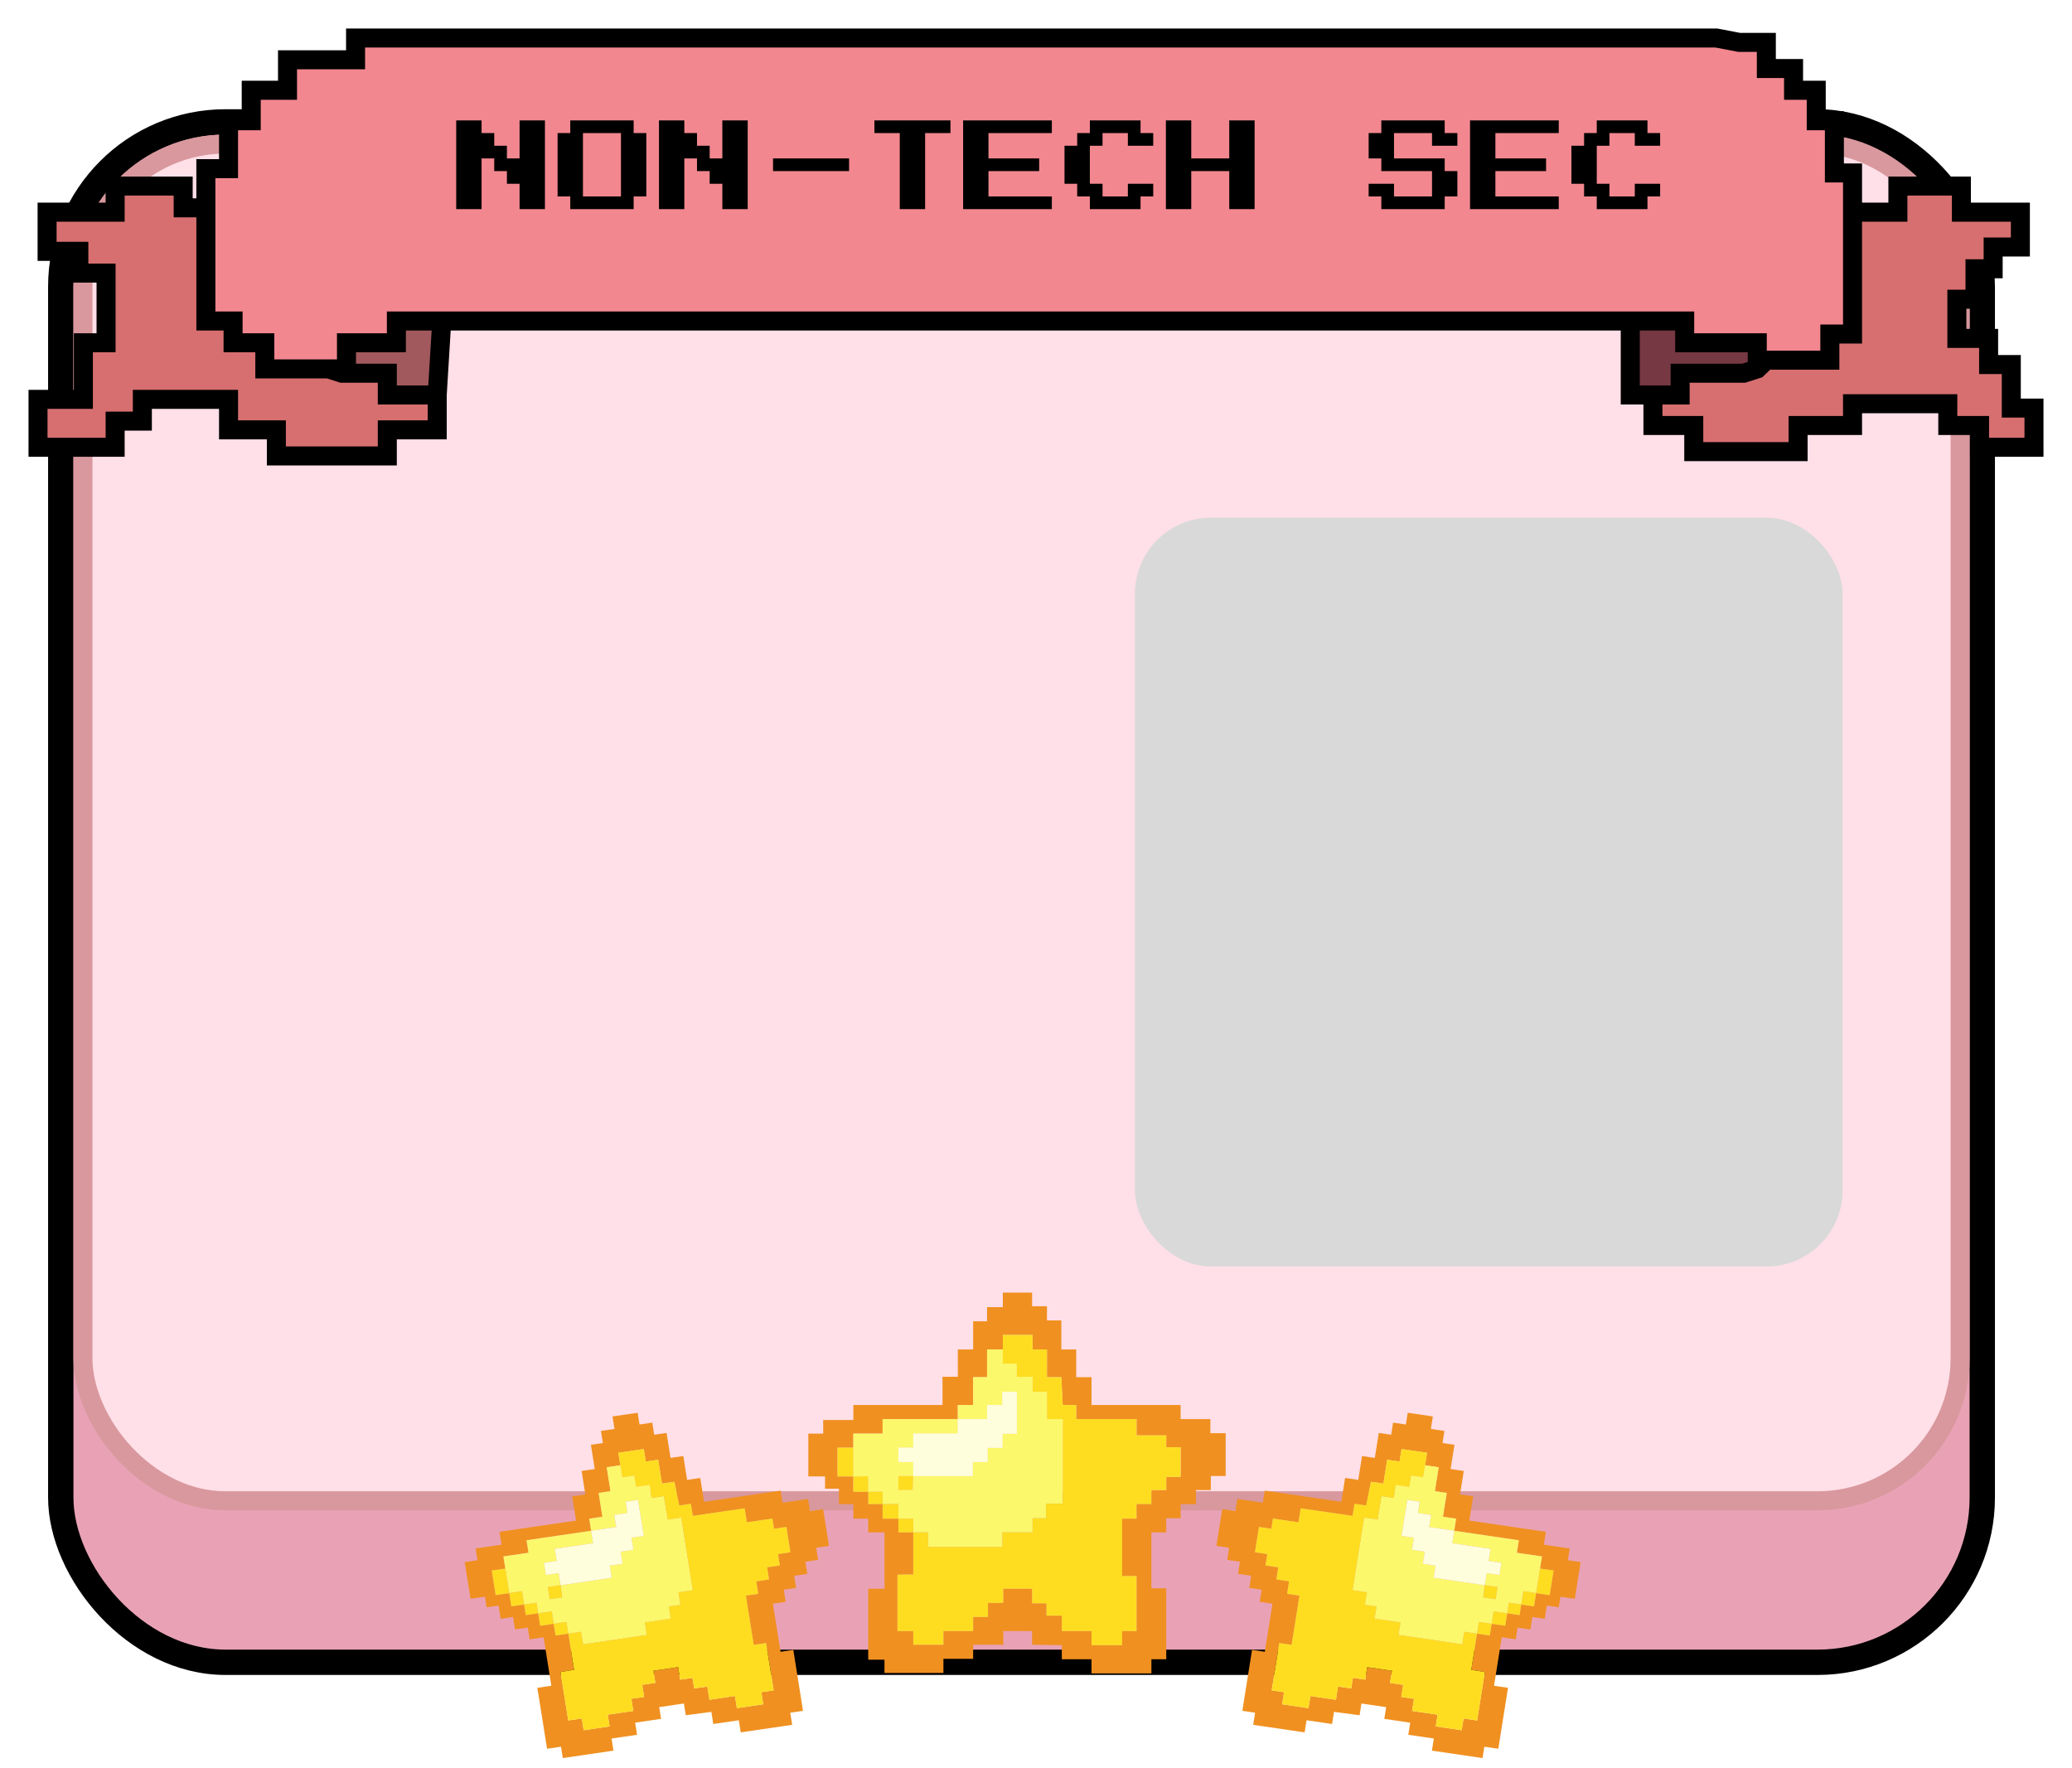 <svg width="327" height="279" viewBox="0 0 327 279" fill="none" xmlns="http://www.w3.org/2000/svg">
<rect x="9.59" y="19.236" width="303.25" height="243.078" rx="26" fill="#E9A2B5" stroke="black" stroke-width="4"/>
<rect x="13.09" y="22.736" width="296.25" height="214.094" rx="22.5" fill="#FFDFE8" stroke="#D8989D" stroke-width="3"/>
<path fill-rule="evenodd" clip-rule="evenodd" d="M167.572 259.613V261.838H172.261V264.064H181.712V261.838H184.056V250.642H181.712V241.811H184.056V239.585H186.327V237.36H188.745V235.135H191.09V232.909H193.434V226.164H191.016V223.939H186.327V221.713H172.261V217.332H169.843V212.951H167.499V208.362H165.228V206.136H162.883V203.98H158.268V206.275H155.777V208.501H153.579V212.951H151.161V217.263H148.743V221.713H134.677V224.078H129.915V226.234H127.57V232.979H130.208V234.926H132.406V237.36H134.677V239.655H137.021V241.811H139.585V250.712H137.021V261.908H139.585V263.994H148.89V261.769H153.579V259.544H158.341V257.388H162.883V259.544L167.572 259.613ZM162.883 250.712H158.341V252.937H155.923V255.163H153.579V257.388H148.89V259.544H144.128V257.388H141.637V248.487C142.467 248.463 144.128 248.431 144.128 248.487V241.811H141.783V239.655H139.292V237.36H137.021V235.413H134.677V232.979H132.186V228.459H134.677V227.833V227.346V227.033V226.234H139.292V223.939H151.161V221.713H153.579V217.332H155.777V212.951H158.268V210.656H162.956V212.951H165.228V217.332H167.499L167.719 221.713H169.843V223.939H179.367V226.512H184.056V228.389H186.327V233.049H184.056V235.135H181.712V237.36H179.367V239.655H177.096V248.695H179.367V257.388H177.096V259.613H172.261V257.388H167.572V254.954H165.154V253.007H162.883V250.712Z" fill="#F09020"/>
<path d="M158.268 212.951H155.777V217.332H153.579V221.713H151.161V223.939H155.777V221.713H158.194V219.627H160.466V226.234H158.194V228.459H155.85V230.684H153.505V232.909H144.128L144.055 235.135H141.783V232.909H144.128V230.684H141.783V228.459H144.128V226.234H151.161V223.939H139.292V226.234H134.677V227.033V227.346V227.833V228.459V232.979L137.021 232.949V235.413H139.292V237.36H141.783V239.655H144.128V241.811H146.472V244.106H158.194V241.811H162.956V239.585H165.081V237.291H167.719V223.939H165.228V219.627H162.956V217.263H160.466V215.177H158.268V212.951Z" fill="#FBF86B"/>
<path fill-rule="evenodd" clip-rule="evenodd" d="M158.341 250.712H162.883V253.007H165.154V254.954H167.572V257.388H172.261V259.613H177.096V257.388H179.367V248.695H177.096V239.655H179.367V237.36H181.712V235.135H184.056V233.049H186.327V228.389H184.056V226.512H179.367V223.939H169.843V221.713H167.719L167.499 217.332H165.228V212.951H162.956V210.656H158.268V212.951V215.177H160.466V217.263H162.956V219.627H165.228V223.939H167.719V237.291H165.081V239.585H162.956V241.811H158.194V244.106H146.472V241.811H144.128V239.655H141.783V237.36H139.292V235.413H137.021V232.949L134.677 232.979V228.459H132.186V232.979H134.677V235.413H137.021V237.36H139.292V239.655H141.783V241.811H144.128V248.487C144.128 248.431 142.467 248.463 141.637 248.487V257.388H144.128V259.544H148.89V257.388H153.579V255.163H155.923V252.937H158.341V250.712ZM141.783 232.909H144.128L144.055 235.135H141.783V232.909Z" fill="#FEDD20"/>
<path d="M160.466 219.627H158.194V221.713H155.777V223.939H151.161V226.234H144.128V228.459H141.783V230.684H144.128V232.909H153.505V230.684H155.85V228.459H158.194V226.234H160.466V219.627Z" fill="#FEFEDC"/>
<path fill-rule="evenodd" clip-rule="evenodd" d="M112.267 270.14L112.571 272.052L116.599 271.462L116.903 273.373L125.022 272.183L124.718 270.272L126.732 269.976L125.201 260.359L123.187 260.654L121.979 253.067L123.993 252.772L123.689 250.86L125.64 250.574L125.336 248.663L127.412 248.358L127.108 246.447L129.122 246.151L128.818 244.24L130.832 243.945L129.909 238.15L127.833 238.454L127.528 236.543L123.5 237.133L123.196 235.222L111.112 236.993L110.513 233.229L108.436 233.534L107.837 229.77L105.824 230.065L105.196 226.123L103.245 226.409L102.941 224.497L100.927 224.792L100.632 222.94L96.667 223.521L96.981 225.493L94.841 225.806L95.145 227.718L93.257 227.995L93.866 231.818L91.789 232.123L92.378 235.826L90.302 236.131L90.91 239.954L78.826 241.725L79.15 243.756L75.059 244.356L75.354 246.208L73.34 246.503L74.262 252.298L76.528 251.965L76.794 253.638L78.682 253.361L79.015 255.452L80.966 255.166L81.279 257.138L83.293 256.842L83.588 258.694L85.791 258.371L87.008 266.018L84.805 266.341L86.336 275.959L88.539 275.636L88.824 277.428L96.817 276.256L96.513 274.345L100.541 273.754L100.236 271.843L104.327 271.243L104.032 269.391L107.935 268.819L108.229 270.671L112.267 270.14ZM107.022 263.084L103.12 263.656L103.424 265.568L101.347 265.872L101.651 267.784L99.637 268.079L99.942 269.991L95.914 270.581L96.209 272.433L92.118 273.033L91.823 271.181L89.683 271.494L88.466 263.848C89.176 263.724 90.598 263.487 90.606 263.534L89.693 257.799L87.679 258.095L87.384 256.243L85.245 256.556L84.931 254.585L82.98 254.871L82.713 253.198L80.7 253.494L80.367 251.403L78.227 251.716L77.609 247.833L79.749 247.52L79.663 246.982L79.597 246.564L79.554 246.295L79.444 245.608L83.409 245.027L83.096 243.056L93.291 241.561L92.987 239.65L95.064 239.345L94.465 235.582L96.353 235.305L95.754 231.541L97.894 231.228L97.58 229.256L101.608 228.666L101.921 230.637L103.872 230.351L104.472 234.115L106.423 233.829L107.21 237.565L109.036 237.297L109.34 239.209L117.521 238.01L117.873 240.22L121.901 239.629L122.158 241.242L124.109 240.956L124.746 244.959L122.795 245.245L123.08 247.037L121.066 247.332L121.371 249.244L119.357 249.539L119.67 251.51L117.719 251.796L118.955 259.562L120.907 259.276L122.095 266.744L120.144 267.03L120.448 268.941L116.295 269.55L115.99 267.638L111.962 268.229L111.63 266.138L109.553 266.442L109.286 264.77L107.335 265.056L107.022 263.084Z" fill="#F09020"/>
<path d="M97.894 231.228L95.754 231.541L96.353 235.305L94.465 235.582L95.064 239.345L92.987 239.65L93.291 241.561L97.256 240.98L96.952 239.068L99.029 238.764L98.743 236.972L100.694 236.686L101.598 242.361L99.647 242.647L99.951 244.559L97.937 244.854L98.241 246.765L96.227 247.061L96.532 248.972L88.476 250.153L88.717 252.074L86.766 252.36L86.462 250.448L88.476 250.153L88.172 248.241L86.158 248.537L85.853 246.625L87.867 246.33L87.563 244.418L93.605 243.533L93.291 241.561L83.096 243.056L83.409 245.027L79.444 245.608L79.554 246.295L79.597 246.564L79.663 246.982L79.749 247.52L80.367 251.403L82.377 251.082L82.713 253.198L84.665 252.912L84.931 254.585L87.07 254.271L87.384 256.243L89.398 255.948L89.693 257.799L91.707 257.504L92.021 259.476L102.09 258L101.777 256.028L105.868 255.429L105.563 253.517L107.388 253.25L107.075 251.278L109.34 250.946L107.515 239.476L105.375 239.79L104.785 236.086L102.834 236.372L102.511 234.341L100.371 234.655L100.086 232.863L98.198 233.139L97.894 231.228Z" fill="#FBF86B"/>
<path fill-rule="evenodd" clip-rule="evenodd" d="M103.12 263.656L107.022 263.084L107.335 265.056L109.286 264.77L109.553 266.442L111.63 266.138L111.962 268.229L115.99 267.638L116.295 269.55L120.448 268.941L120.144 267.03L122.095 266.744L120.907 259.276L118.955 259.562L117.719 251.796L119.67 251.51L119.357 249.539L121.371 249.244L121.066 247.332L123.08 247.037L122.795 245.245L124.746 244.959L124.109 240.956L122.158 241.242L121.901 239.629L117.873 240.22L117.521 238.01L109.34 239.209L109.036 237.297L107.21 237.565L106.423 233.829L104.472 234.115L103.872 230.351L101.921 230.637L101.608 228.666L97.58 229.256L97.894 231.228L98.198 233.139L100.086 232.863L100.371 234.655L102.511 234.341L102.834 236.372L104.785 236.086L105.375 239.79L107.515 239.476L109.34 250.946L107.075 251.278L107.388 253.25L105.563 253.517L105.868 255.429L101.777 256.028L102.09 258L92.021 259.476L91.707 257.504L89.693 257.799L89.398 255.948L87.384 256.243L87.07 254.271L84.931 254.585L84.665 252.912L82.713 253.198L82.377 251.082L80.367 251.403L79.749 247.52L77.609 247.833L78.227 251.716L80.367 251.403L80.7 253.494L82.713 253.198L82.98 254.871L84.931 254.585L85.245 256.556L87.384 256.243L87.679 258.095L89.693 257.799L90.606 263.534C90.598 263.487 89.176 263.724 88.466 263.848L89.683 271.494L91.823 271.181L92.118 273.033L96.209 272.433L95.914 270.581L99.942 269.991L99.637 268.079L101.651 267.784L101.347 265.872L103.424 265.568L103.12 263.656ZM86.462 250.448L88.476 250.153L88.717 252.074L86.766 252.36L86.462 250.448Z" fill="#FEDD20"/>
<path d="M100.694 236.686L98.743 236.972L99.029 238.764L96.952 239.068L97.256 240.98L93.291 241.561L93.605 243.533L87.563 244.418L87.867 246.33L85.853 246.625L86.158 248.537L88.172 248.241L88.476 250.153L96.532 248.972L96.227 247.061L98.241 246.765L97.937 244.854L99.951 244.559L99.647 242.647L101.598 242.361L100.694 236.686Z" fill="#FEFEDC"/>
<path fill-rule="evenodd" clip-rule="evenodd" d="M210.53 270.14L210.226 272.052L206.198 271.462L205.894 273.373L197.775 272.183L198.079 270.272L196.065 269.976L197.596 260.359L199.61 260.654L200.818 253.067L198.804 252.772L199.108 250.86L197.157 250.574L197.461 248.663L195.384 248.358L195.689 246.447L193.675 246.151L193.979 244.24L191.965 243.945L192.887 238.15L194.964 238.454L195.269 236.543L199.297 237.133L199.601 235.222L211.684 236.993L212.283 233.229L214.36 233.534L214.959 229.77L216.973 230.065L217.601 226.123L219.552 226.409L219.856 224.497L221.87 224.792L222.165 222.94L226.13 223.521L225.816 225.493L227.956 225.806L227.652 227.718L229.54 227.995L228.931 231.818L231.008 232.123L230.419 235.826L232.495 236.131L231.887 239.954L243.971 241.725L243.647 243.756L247.738 244.356L247.443 246.208L249.457 246.503L248.535 252.298L246.269 251.965L246.003 253.638L244.115 253.361L243.782 255.452L241.831 255.166L241.517 257.138L239.503 256.842L239.209 258.694L237.006 258.371L235.789 266.018L237.992 266.341L236.461 275.959L234.258 275.636L233.973 277.428L225.98 276.256L226.284 274.345L222.256 273.754L222.56 271.843L218.47 271.243L218.764 269.391L214.862 268.819L214.568 270.671L210.53 270.14ZM215.775 263.084L219.677 263.656L219.373 265.568L221.45 265.872L221.146 267.784L223.159 268.079L222.855 269.991L226.883 270.581L226.588 272.433L230.679 273.033L230.974 271.181L233.114 271.494L234.331 263.848C233.621 263.724 232.199 263.487 232.191 263.534L233.104 257.799L235.118 258.095L235.413 256.243L237.552 256.556L237.866 254.585L239.817 254.871L240.083 253.198L242.097 253.494L242.43 251.403L244.57 251.716L245.188 247.833L243.048 247.52L243.134 246.982L243.2 246.564L243.243 246.295L243.352 245.608L239.388 245.027L239.701 243.056L229.506 241.561L229.81 239.65L227.733 239.345L228.332 235.582L226.444 235.305L227.043 231.541L224.903 231.228L225.217 229.256L221.189 228.666L220.875 230.637L218.924 230.351L218.325 234.115L216.374 233.829L215.586 237.565L213.761 237.297L213.457 239.209L205.275 238.01L204.924 240.22L200.896 239.629L200.639 241.242L198.688 240.956L198.051 244.959L200.002 245.245L199.717 247.037L201.731 247.332L201.426 249.244L203.44 249.539L203.126 251.51L205.077 251.796L203.841 259.562L201.89 259.276L200.702 266.744L202.653 267.03L202.349 268.941L206.502 269.55L206.807 267.638L210.834 268.229L211.167 266.138L213.244 266.442L213.51 264.77L215.461 265.056L215.775 263.084Z" fill="#F09020"/>
<path d="M224.903 231.228L227.043 231.541L226.444 235.305L228.332 235.582L227.733 239.345L229.81 239.65L229.506 241.561L225.541 240.98L225.845 239.068L223.768 238.764L224.053 236.972L222.102 236.686L221.199 242.361L223.15 242.647L222.846 244.559L224.86 244.854L224.555 246.765L226.569 247.061L226.265 248.972L234.321 250.153L234.08 252.074L236.031 252.36L236.335 250.448L234.321 250.153L234.625 248.241L236.639 248.537L236.943 246.625L234.929 246.33L235.234 244.418L229.192 243.533L229.506 241.561L239.701 243.056L239.388 245.027L243.352 245.608L243.243 246.295L243.2 246.564L243.134 246.982L243.048 247.52L242.43 251.403L240.42 251.082L240.083 253.198L238.132 252.912L237.866 254.585L235.726 254.271L235.413 256.243L233.399 255.948L233.104 257.799L231.09 257.504L230.776 259.476L220.706 258L221.02 256.028L216.929 255.429L217.234 253.517L215.408 253.25L215.722 251.278L213.457 250.946L215.282 239.476L217.422 239.79L218.012 236.086L219.963 236.372L220.286 234.341L222.426 234.655L222.711 232.863L224.599 233.139L224.903 231.228Z" fill="#FBF86B"/>
<path fill-rule="evenodd" clip-rule="evenodd" d="M219.677 263.656L215.775 263.084L215.461 265.056L213.51 264.77L213.244 266.442L211.167 266.138L210.834 268.229L206.807 267.638L206.502 269.55L202.349 268.941L202.653 267.03L200.702 266.744L201.89 259.276L203.841 259.562L205.077 251.796L203.126 251.51L203.44 249.539L201.426 249.244L201.731 247.332L199.717 247.037L200.002 245.245L198.051 244.959L198.688 240.956L200.639 241.242L200.896 239.629L204.924 240.22L205.275 238.01L213.457 239.209L213.761 237.297L215.586 237.565L216.374 233.829L218.325 234.115L218.924 230.351L220.875 230.637L221.189 228.666L225.217 229.256L224.903 231.228L224.599 233.139L222.711 232.863L222.426 234.655L220.286 234.341L219.963 236.372L218.012 236.086L217.422 239.79L215.282 239.476L213.457 250.946L215.722 251.278L215.408 253.25L217.234 253.517L216.929 255.429L221.02 256.028L220.706 258L230.776 259.476L231.09 257.504L233.104 257.799L233.399 255.948L235.413 256.243L235.726 254.271L237.866 254.585L238.132 252.912L240.083 253.198L240.42 251.082L242.43 251.403L243.048 247.52L245.188 247.833L244.57 251.716L242.43 251.403L242.097 253.494L240.083 253.198L239.817 254.871L237.866 254.585L237.552 256.556L235.413 256.243L235.118 258.095L233.104 257.799L232.191 263.534C232.199 263.487 233.621 263.724 234.331 263.848L233.114 271.494L230.974 271.181L230.679 273.033L226.588 272.433L226.883 270.581L222.855 269.991L223.159 268.079L221.146 267.784L221.45 265.872L219.373 265.568L219.677 263.656ZM236.335 250.448L234.321 250.153L234.08 252.074L236.031 252.36L236.335 250.448Z" fill="#FEDD20"/>
<path d="M222.102 236.686L224.053 236.972L223.768 238.764L225.845 239.068L225.541 240.98L229.506 241.561L229.192 243.533L235.234 244.418L234.929 246.33L236.943 246.625L236.639 248.537L234.625 248.241L234.321 250.153L226.265 248.972L226.569 247.061L224.555 246.765L224.86 244.854L222.846 244.559L223.15 242.647L221.199 242.361L222.102 236.686Z" fill="#FEFEDC"/>
<g filter="url(#filter0_d_1404_11045)">
<path d="M267.886 2H53.114V5.435H42.375V10.244H36.648V15.053H33.068V22.61H29.489V28.793V46.655H33.784V50.09H38.795V54.212H48.818H51.682V50.09H59.557V46.655H66.716H254.284H262.875V50.09H274.33V52.838H275.761H283.636H285.784V48.716H289.364V45.281V29.48V23.297H286.5V15.053H283.636V10.244H280.057V6.809H275.761V2.687H271.466L267.886 2Z" fill="#F2878F"/>
<path d="M262.875 50.09V46.655H254.284V58.334H257.864H262.159V54.899H272.182L274.33 54.212L275.761 52.838H274.33V50.09H262.875Z" fill="#763843"/>
<path d="M285.784 52.838H283.636H275.761L274.33 54.212L272.182 54.899H262.159V58.334H257.864V63.144H264.307V67.266H280.773V63.144H289.364V59.709H304.398V63.144H309.409V66.579H311.557H318V60.395H314.42V53.525H310.841V49.403H305.83V43.22H308.693V38.411H311.557V34.976H315.852V29.48H306.545V25.358H296.523V29.48H289.364V45.281V48.716H285.784V52.838Z" fill="#D76F70"/>
<path d="M51.682 50.09V54.212H48.818L50.966 54.899H58.125V58.334H66L66.716 46.655H59.557V50.09H51.682Z" fill="#A1595D"/>
<path d="M33.784 46.655H29.489V28.793H25.909V25.358H15.171V29.48H4.432V35.663H9.443V39.098H13.739V43.907V50.09H10.159V55.586V59.022H3V66.579H15.171V62.456H19.466V59.022H33.068V63.831H40.616V67.953H58.125V63.831H66V58.334H58.125V54.899H50.966L48.818 54.212H38.795V50.09H33.784V46.655Z" fill="#D76F70"/>
<path d="M289.364 29.48V45.281V48.716H285.784V52.838H283.636H275.761M289.364 29.48V23.297H286.5V15.053H283.636V10.244H280.057V6.809H275.761V2.687H271.466L267.886 2H53.114V5.435H42.375V10.244H36.648V15.053H33.068V22.61H29.489V28.793M289.364 29.48H296.523V25.358H306.545V29.48H315.852V34.976H311.557V38.411H308.693V43.22H305.83V49.403H310.841V53.525H314.42V60.395H318V66.579H311.557H309.409V63.144H304.398V59.709H289.364V63.144H280.773V67.266H264.307V63.144H257.864V58.334M257.864 58.334H262.159V54.899H272.182L274.33 54.212L275.761 52.838M257.864 58.334H254.284V46.655M275.761 52.838H274.33V50.09H262.875V46.655H254.284M254.284 46.655H66.716M29.489 28.793V46.655H33.784V50.09H38.795V54.212H48.818M29.489 28.793H25.909V25.358H15.171V29.48H4.432V35.663H9.443V39.098H13.739V43.907V50.09H10.159V55.586V59.022H3V66.579H15.171V62.456H19.466V59.022H33.068V63.831H40.616V67.953H58.125V63.831H66V58.334M66 58.334H58.125V54.899H50.966L48.818 54.212M66 58.334L66.716 46.655M48.818 54.212H51.682V50.09H59.557V46.655H66.716" stroke="black" stroke-width="3"/>
</g>
<path d="M72 33V19H76V21H78V23H80V25H82V19H86V33H82V29H80V27H78V25H76V33H72ZM90 33V31H88V21H90V19H100V21H102V31H100V33H90ZM92 31H98V21H92V31ZM104 33V19H108V21H110V23H112V25H114V19H118V33H114V29H112V27H110V25H108V33H104ZM122 27V25H134V27H122ZM142 33V21H138V19H150V21H146V33H142ZM152 33V19H166V21H156V25H164V27H156V31H166V33H152ZM172 33V31H170V29H168V23H170V21H172V19H180V21H182V23H178V21H174V23H172V29H174V31H178V29H182V31H180V33H172ZM184 33V19H188V25H194V19H198V33H194V27H188V33H184ZM218 33V31H216V29H220V31H226V27H218V25H216V21H218V19H228V21H230V23H226V21H220V25H228V27H230V31H228V33H218ZM232 33V19H246V21H236V25H244V27H236V31H246V33H232ZM252 33V31H250V29H248V23H250V21H252V19H260V21H262V23H258V21H254V23H252V29H254V31H258V29H262V31H260V33H252Z" fill="black"/>
<rect x="179.113" y="81.693" width="111.682" height="118.165" rx="12" fill="#D9D9D9"/>
<defs>
<filter id="filter0_d_1404_11045" x="0.5" y="0.5" width="326" height="76.953" filterUnits="userSpaceOnUse" color-interpolation-filters="sRGB">
<feFlood flood-opacity="0" result="BackgroundImageFix"/>
<feColorMatrix in="SourceAlpha" type="matrix" values="0 0 0 0 0 0 0 0 0 0 0 0 0 0 0 0 0 0 127 0" result="hardAlpha"/>
<feOffset dx="3" dy="4"/>
<feGaussianBlur stdDeviation="2"/>
<feComposite in2="hardAlpha" operator="out"/>
<feColorMatrix type="matrix" values="0 0 0 0 0 0 0 0 0 0 0 0 0 0 0 0 0 0 0.25 0"/>
<feBlend mode="normal" in2="BackgroundImageFix" result="effect1_dropShadow_1404_11045"/>
<feBlend mode="normal" in="SourceGraphic" in2="effect1_dropShadow_1404_11045" result="shape"/>
</filter>
</defs>
</svg>
